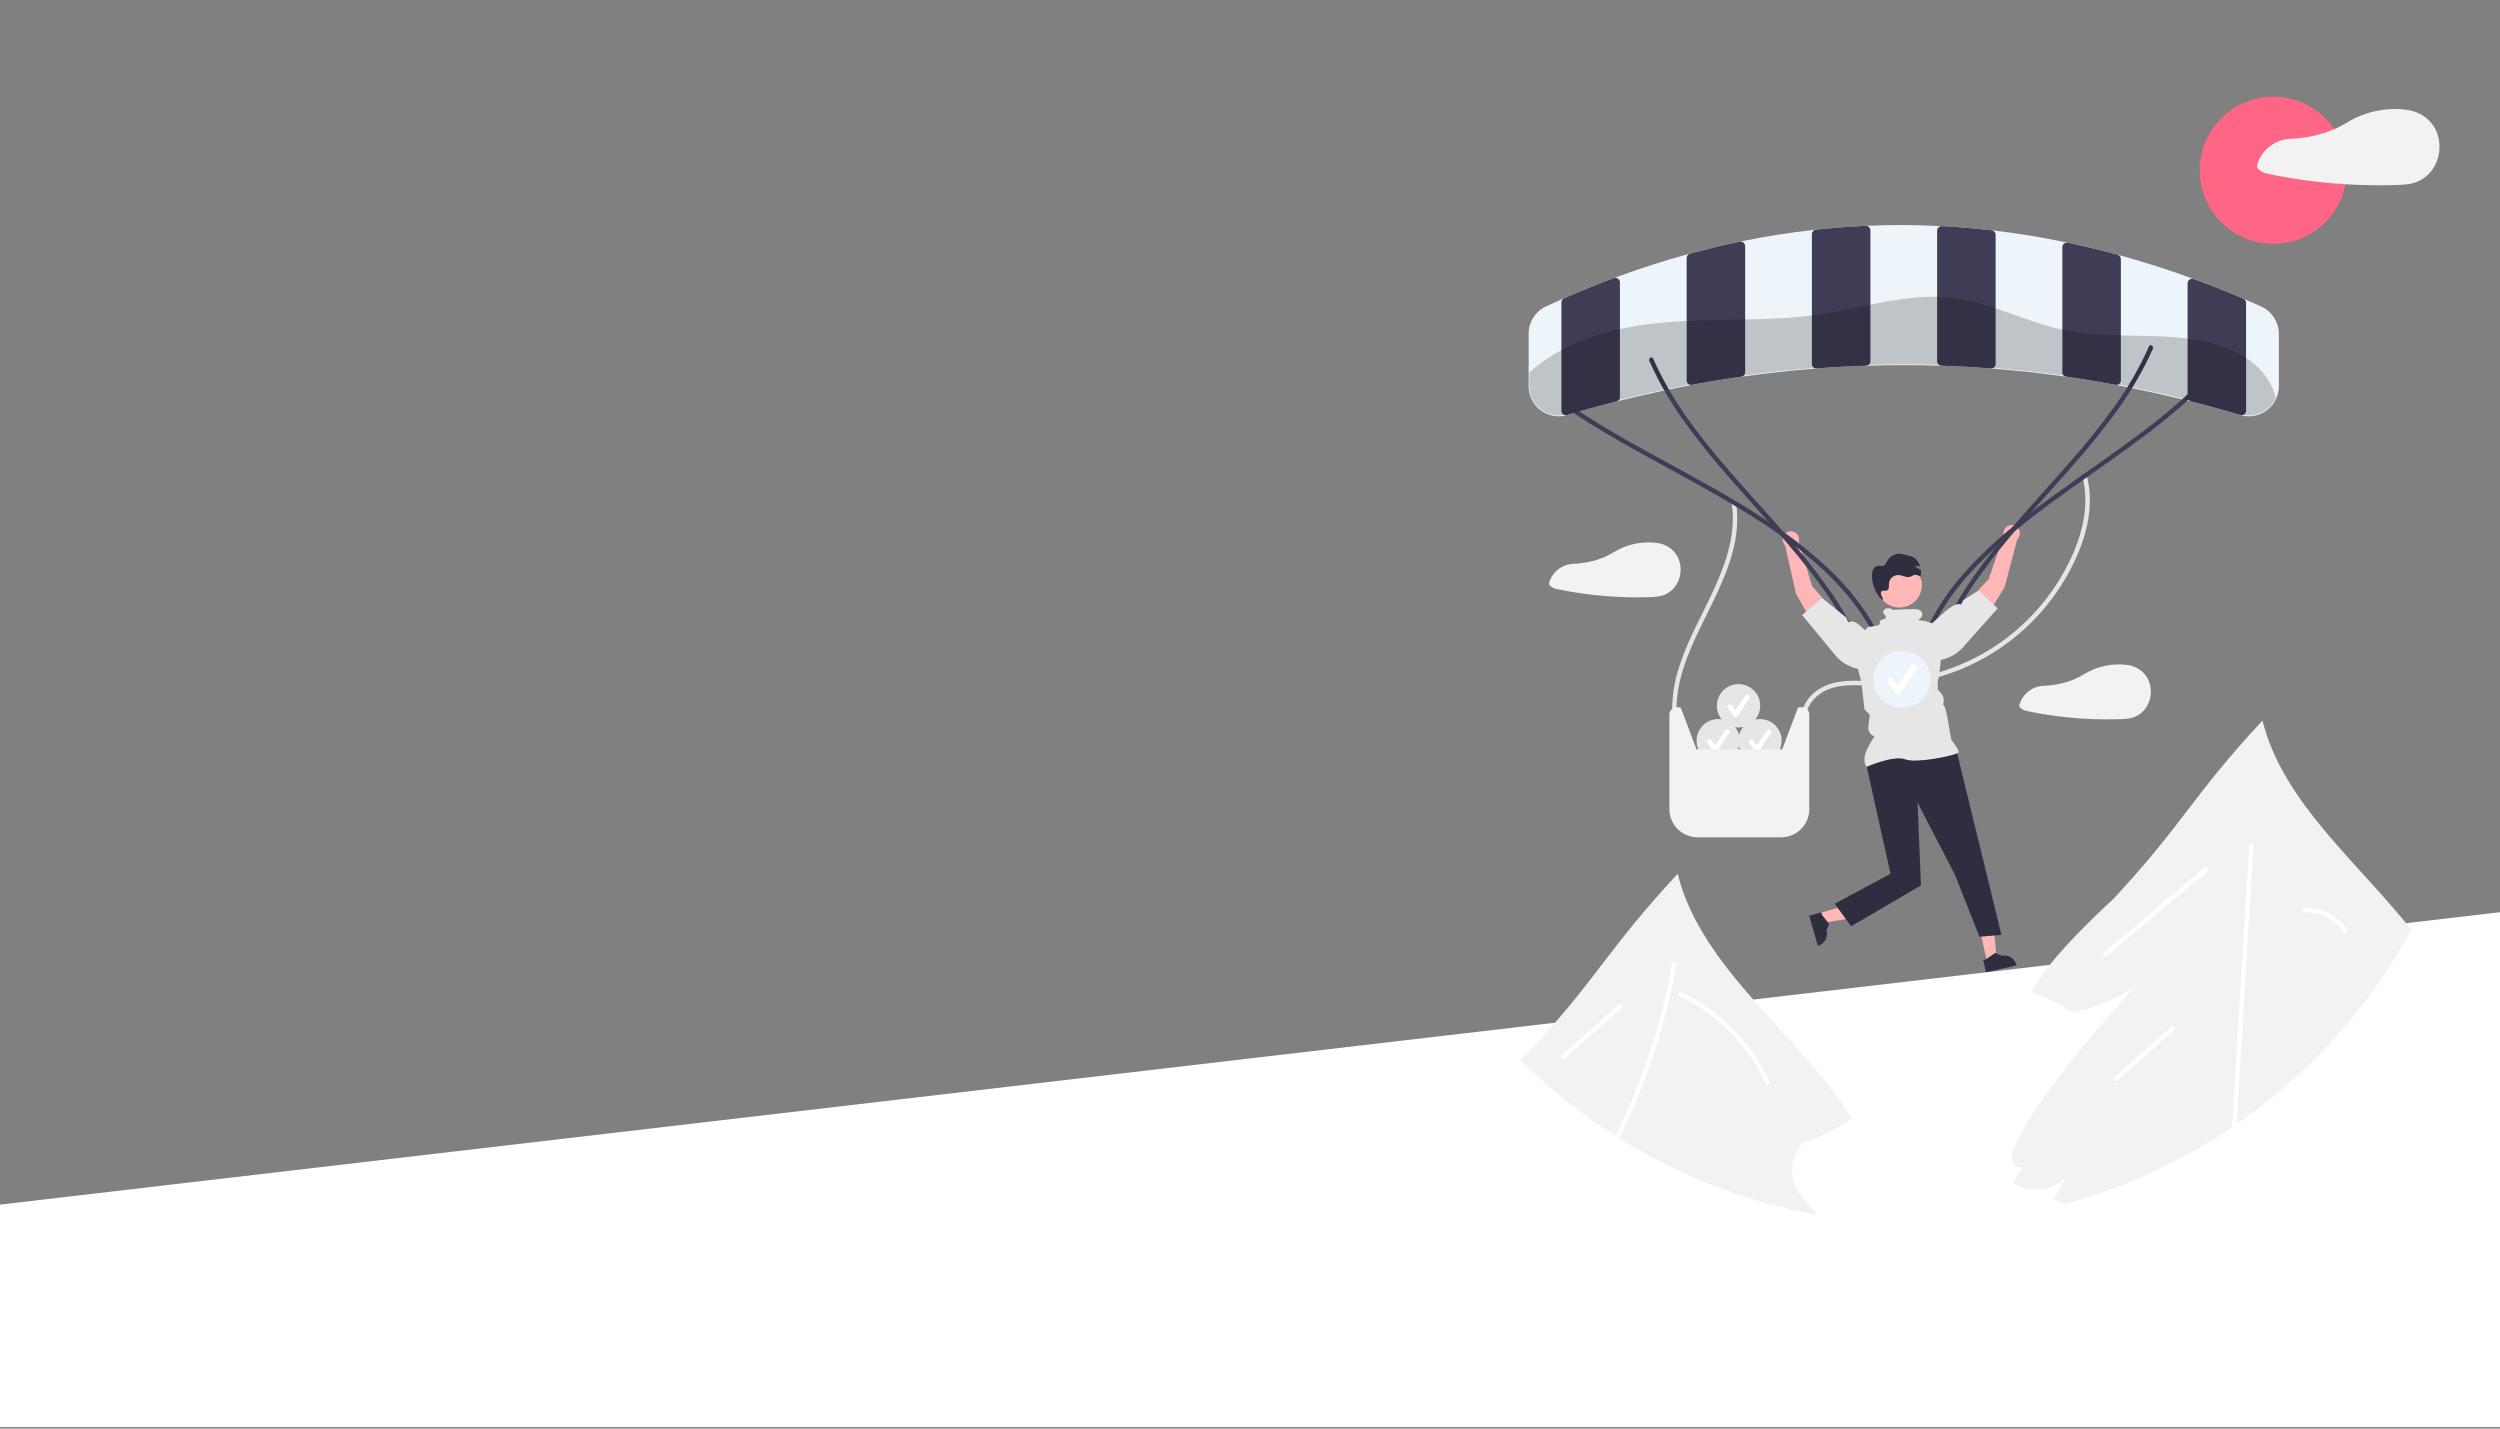 <svg width="1680" height="960" viewBox="0 0 1680 960" fill="none" xmlns="http://www.w3.org/2000/svg">
<rect x="0" y="0" width="1680" height="960" fill="#808080" stroke="none"/>
<path d="M1680 959H0V809.5L1680 613V959Z" fill="white"/>
<g clip-path="url(#clip0_877_1137)">
<path d="M1217.81 394.092C1217.81 394.092 1231.69 408.426 1232.92 416.507L1220.85 423.457L1206.92 399.051L1199.58 366.471C1198.89 365.78 1198.39 364.919 1198.14 363.975C1197.89 363.031 1197.9 362.038 1198.16 361.097C1198.41 360.155 1198.92 359.299 1199.61 358.614C1200.31 357.93 1201.17 357.442 1202.12 357.2C1203.07 356.958 1204.06 356.971 1205 357.236C1205.94 357.502 1206.79 358.012 1207.47 358.714C1208.15 359.415 1208.63 360.284 1208.86 361.232C1209.1 362.18 1209.08 363.173 1208.8 364.11L1217.81 394.092Z" fill="#FFB6B6"/>
<path d="M1346.47 359.722C1346.23 358.775 1346.25 357.782 1346.51 356.844C1346.78 355.905 1347.3 355.055 1348 354.379C1348.71 353.703 1349.58 353.225 1350.52 352.994C1351.47 352.763 1352.47 352.788 1353.4 353.065C1354.34 353.342 1355.18 353.861 1355.86 354.571C1356.53 355.281 1357 356.155 1357.22 357.106C1357.44 358.056 1357.41 359.049 1357.13 359.983C1356.84 360.917 1356.31 361.759 1355.6 362.423L1347.05 394.708L1332.23 418.581L1320.43 411.189C1321.96 403.159 1336.35 389.349 1336.35 389.349L1346.47 359.722Z" fill="#FFB6B6"/>
<path d="M1126.66 476.823C1126.57 457.796 1133.87 439.863 1141.99 422.989C1150.38 405.554 1159.93 388.449 1164.67 369.546C1167.43 359.136 1168.11 348.281 1166.65 337.609C1166.36 335.706 1163.47 336.515 1163.75 338.407C1166.66 357.714 1160.38 376.944 1152.55 394.357C1144.8 411.625 1135.12 428.052 1129.07 446.06C1125.59 455.947 1123.76 466.341 1123.66 476.823C1123.67 477.212 1123.83 477.581 1124.11 477.851C1124.39 478.121 1124.77 478.272 1125.16 478.272C1125.55 478.272 1125.92 478.121 1126.2 477.851C1126.48 477.581 1126.64 477.212 1126.66 476.823H1126.66Z" fill="#E6E6E6"/>
<path d="M1213.84 483.208C1213.2 475.108 1218.92 468.35 1225.67 464.632C1234.24 459.914 1244.6 460.319 1254.07 460.6C1263.78 460.987 1273.5 460.525 1283.13 459.217C1305.87 455.913 1327.51 447.284 1346.29 434.032C1365.06 420.781 1380.44 403.282 1391.17 382.962C1400.07 366.108 1406.34 346.675 1403.84 327.428C1403.53 325.088 1403.1 322.766 1402.55 320.473C1402.09 318.598 1399.2 319.392 1399.65 321.271C1404.31 340.392 1398.97 360.42 1390.5 377.681C1382.71 393.504 1372.09 407.767 1359.16 419.76C1345.62 432.321 1329.76 442.116 1312.46 448.595C1303.48 451.954 1294.19 454.42 1284.72 455.957C1275.13 457.442 1265.41 458.008 1255.71 457.648C1246.07 457.368 1235.84 456.859 1226.78 460.762C1219.69 463.817 1213.1 469.869 1211.27 477.604C1210.84 479.438 1210.69 481.329 1210.84 483.208C1211 485.119 1214 485.136 1213.84 483.208V483.208Z" fill="#E6E6E6"/>
<path d="M1519.39 205.907C1515.86 204.317 1512.39 202.787 1509.07 201.377C1508.57 201.167 1508.07 200.947 1507.57 200.737L1507.51 200.707C1504.52 199.427 1501.52 198.174 1498.52 196.947C1496.42 196.087 1494.33 195.237 1492.23 194.407C1491.41 194.067 1490.59 193.747 1489.76 193.427C1488.43 192.897 1487.09 192.377 1485.76 191.857C1484.66 191.427 1483.55 191.007 1482.45 190.587C1481.18 190.097 1479.91 189.627 1478.65 189.147C1477.15 188.587 1475.65 188.034 1474.16 187.487C1474.14 187.479 1474.12 187.476 1474.11 187.477C1472.98 187.057 1471.85 186.647 1470.73 186.247C1455.52 180.767 1440.09 175.867 1424.85 171.677C1424.3 171.527 1423.75 171.377 1423.2 171.227C1422.25 170.967 1421.3 170.707 1420.35 170.447C1418.67 169.997 1416.98 169.557 1415.29 169.127C1413.7 168.707 1412.1 168.307 1410.5 167.907C1409.09 167.557 1407.68 167.207 1406.26 166.867C1404.87 166.527 1403.48 166.197 1402.08 165.877C1397.91 164.897 1393.74 163.971 1389.59 163.097C1389.56 163.089 1389.53 163.086 1389.5 163.087C1388.5 162.867 1387.51 162.657 1386.51 162.457C1371.33 159.347 1355.89 156.847 1340.62 155.017C1339.87 154.927 1339.12 154.837 1338.37 154.757H1338.35C1338.22 154.737 1338.08 154.727 1337.95 154.717C1336.69 154.567 1335.43 154.427 1334.17 154.297C1332.51 154.117 1330.86 153.947 1329.2 153.787C1325.27 153.397 1321.34 153.057 1317.43 152.767C1316.44 152.687 1315.46 152.617 1314.48 152.557C1313.35 152.467 1312.22 152.397 1311.1 152.327C1309.94 152.247 1308.78 152.177 1307.62 152.117C1307.18 152.087 1306.75 152.067 1306.32 152.047C1305.78 152.007 1305.23 151.987 1304.69 151.957C1303.88 151.917 1303.07 151.877 1302.26 151.837C1287.02 151.107 1271.59 151.047 1256.39 151.657C1255.55 151.687 1254.71 151.727 1253.86 151.767H1253.83C1253.22 151.797 1252.61 151.817 1251.99 151.847C1251.77 151.857 1251.54 151.867 1251.32 151.877C1249.81 151.957 1248.3 152.037 1246.79 152.127C1245.18 152.217 1243.58 152.317 1241.98 152.427C1240.97 152.497 1239.97 152.567 1238.97 152.637C1238.31 152.687 1237.65 152.737 1236.98 152.787C1232.8 153.107 1228.62 153.477 1224.47 153.897C1223.08 154.037 1221.7 154.177 1220.32 154.327C1219.55 154.407 1218.79 154.487 1218.03 154.577C1202.79 156.297 1187.35 158.727 1172.15 161.787C1171.15 161.987 1170.14 162.197 1169.13 162.407C1169.11 162.407 1169.09 162.417 1169.07 162.417C1168.92 162.447 1168.76 162.477 1168.61 162.517C1167.57 162.727 1166.52 162.947 1165.48 163.177C1164.33 163.417 1163.19 163.667 1162.04 163.917C1161.08 164.127 1160.12 164.347 1159.16 164.567C1156.9 165.077 1154.63 165.597 1152.37 166.147C1147.77 167.247 1143.17 168.411 1138.58 169.637C1137.54 169.917 1136.49 170.197 1135.44 170.487C1135.43 170.488 1135.42 170.492 1135.42 170.497C1134.88 170.637 1134.33 170.787 1133.79 170.937C1118.59 175.117 1103.16 180.057 1087.92 185.637C1086.8 186.047 1085.68 186.457 1084.55 186.887C1084.52 186.889 1084.49 186.896 1084.47 186.907C1081.44 188.037 1078.39 189.197 1075.33 190.387C1074.22 190.827 1073.1 191.267 1071.98 191.707C1070.9 192.137 1069.81 192.567 1068.73 193.007C1067.78 193.387 1066.84 193.767 1065.89 194.157C1065.13 194.467 1064.38 194.777 1063.62 195.087C1061.02 196.167 1058.42 197.261 1055.83 198.367C1054.26 199.047 1052.68 199.727 1051.11 200.417C1050.6 200.637 1050.08 200.857 1049.57 201.087C1045.79 202.757 1042.35 204.307 1039.05 205.837C1035.53 207.463 1032.56 210.058 1030.46 213.317C1028.37 216.577 1027.26 220.365 1027.25 224.237V259.527C1027.25 262.671 1027.98 265.772 1029.39 268.584C1030.79 271.395 1032.84 273.841 1035.35 275.725C1037.87 277.61 1040.79 278.882 1043.88 279.442C1046.98 280.001 1050.16 279.832 1053.18 278.947C1054.67 278.507 1056.16 278.067 1057.66 277.627C1058.91 277.257 1060.17 276.897 1061.42 276.537C1062.79 276.147 1064.15 275.757 1065.52 275.367C1068.65 274.497 1071.8 273.627 1074.95 272.787C1076.42 272.397 1077.89 272.007 1079.36 271.617C1081.67 271.007 1083.98 270.417 1086.29 269.827C1086.93 269.667 1087.57 269.507 1088.21 269.347C1098.26 266.827 1108.36 264.487 1118.38 262.367C1119.41 262.147 1120.44 261.937 1121.46 261.727C1125.67 260.847 1129.85 260.014 1134.02 259.227L1137.02 258.657H1137.05C1138.03 258.467 1139.01 258.287 1139.99 258.107C1142.73 257.607 1145.48 257.121 1148.26 256.647C1149.85 256.367 1151.45 256.097 1153.05 255.837C1153.21 255.807 1153.37 255.777 1153.53 255.757C1156.29 255.297 1159.05 254.854 1161.83 254.427C1163.71 254.137 1165.6 253.847 1167.49 253.577C1169.1 253.337 1170.71 253.107 1172.32 252.877C1187.58 250.737 1202.99 249.027 1218.13 247.827C1219.44 247.717 1220.75 247.617 1222.06 247.517C1227.14 247.137 1232.26 246.797 1237.39 246.517C1243.73 246.177 1250.09 245.907 1256.42 245.717C1271.62 245.247 1287.03 245.247 1302.22 245.717C1308.56 245.907 1314.92 246.177 1321.26 246.517C1326.39 246.797 1331.51 247.137 1336.59 247.517C1337.9 247.617 1339.21 247.717 1340.52 247.827C1355.65 249.027 1371.06 250.727 1386.34 252.877C1387.07 252.977 1387.79 253.087 1388.52 253.187C1388.78 253.227 1389.03 253.257 1389.29 253.297C1390.4 253.457 1391.51 253.627 1392.62 253.787C1396.79 254.407 1400.95 255.064 1405.12 255.757C1406.19 255.927 1407.26 256.107 1408.32 256.287C1410.61 256.677 1412.89 257.074 1415.16 257.477C1416.48 257.717 1417.79 257.957 1419.1 258.197C1419.93 258.347 1420.77 258.497 1421.6 258.657C1422.61 258.847 1423.62 259.037 1424.62 259.227C1426.27 259.537 1427.92 259.857 1429.58 260.187C1430.62 260.397 1431.67 260.597 1432.72 260.817C1443.91 263.067 1455.21 265.597 1466.46 268.357C1467.63 268.647 1468.8 268.937 1469.97 269.227C1470.13 269.267 1470.28 269.307 1470.44 269.347C1471.65 269.647 1472.86 269.957 1474.07 270.267C1475.8 270.707 1477.53 271.157 1479.27 271.617C1480.74 271.997 1482.21 272.387 1483.68 272.787C1488.22 273.997 1492.76 275.257 1497.27 276.547C1500.02 277.337 1502.75 278.137 1505.48 278.947H1505.5C1506.58 279.269 1507.69 279.496 1508.82 279.627C1509.61 279.727 1510.41 279.777 1511.22 279.777C1516.58 279.766 1521.71 277.627 1525.5 273.83C1529.28 270.032 1531.4 264.888 1531.4 259.527V224.397C1531.39 220.486 1530.25 216.661 1528.12 213.382C1525.99 210.102 1522.96 207.507 1519.39 205.907Z" fill="#EEF5FA"/>
<path d="M1087.27 187.257C1086.87 186.985 1086.42 186.81 1085.95 186.746C1085.48 186.682 1085 186.73 1084.55 186.887C1084.52 186.889 1084.49 186.896 1084.47 186.907C1081.44 188.037 1078.39 189.197 1075.33 190.387C1074.22 190.827 1073.1 191.267 1071.98 191.707C1070.9 192.137 1069.81 192.567 1068.73 193.007C1067.78 193.387 1066.84 193.767 1065.89 194.157C1065.13 194.467 1064.38 194.777 1063.62 195.087C1061.02 196.167 1058.42 197.261 1055.83 198.367C1054.26 199.047 1052.68 199.727 1051.11 200.417C1050.56 200.656 1050.09 201.048 1049.77 201.548C1049.44 202.047 1049.27 202.631 1049.27 203.227V275.997C1049.26 276.477 1049.38 276.951 1049.59 277.38C1049.81 277.81 1050.12 278.182 1050.51 278.467C1050.75 278.647 1051.02 278.792 1051.31 278.897C1051.91 279.109 1052.56 279.123 1053.18 278.937L1057.65 277.617C1058.9 277.257 1060.15 276.897 1061.4 276.537C1062.77 276.147 1064.14 275.757 1065.52 275.367C1068.65 274.497 1071.8 273.627 1074.95 272.787C1076.42 272.387 1077.89 271.997 1079.36 271.617C1081.67 271.007 1083.98 270.417 1086.29 269.827C1086.86 269.682 1087.37 269.376 1087.78 268.947L1087.79 268.937C1088.3 268.374 1088.59 267.639 1088.59 266.877V189.777C1088.59 189.282 1088.47 188.793 1088.24 188.355C1088.01 187.916 1087.67 187.539 1087.27 187.257Z" fill="#3F3D56"/>
<path d="M1171.61 163.037C1171.27 162.756 1170.87 162.553 1170.44 162.444C1170.01 162.335 1169.56 162.323 1169.13 162.407C1169.11 162.407 1169.09 162.417 1169.07 162.417C1168.92 162.447 1168.76 162.477 1168.61 162.517C1167.57 162.727 1166.52 162.947 1165.48 163.177C1164.33 163.417 1163.19 163.667 1162.04 163.917C1161.08 164.127 1160.12 164.347 1159.16 164.567C1156.9 165.077 1154.63 165.597 1152.37 166.147C1147.76 167.247 1143.16 168.41 1138.58 169.637C1137.62 169.887 1136.65 170.147 1135.69 170.407C1135.6 170.429 1135.52 170.456 1135.44 170.487C1135.43 170.488 1135.42 170.491 1135.42 170.497C1134.83 170.718 1134.33 171.11 1133.98 171.623C1133.62 172.135 1133.43 172.743 1133.43 173.367V255.657C1133.43 256.106 1133.52 256.549 1133.71 256.955C1133.9 257.361 1134.18 257.721 1134.53 258.007C1134.76 258.205 1135.03 258.363 1135.32 258.477C1135.68 258.628 1136.08 258.706 1136.48 258.707C1136.66 258.705 1136.84 258.689 1137.02 258.657H1137.05C1138.03 258.467 1139.01 258.287 1139.99 258.107C1142.73 257.607 1145.48 257.12 1148.26 256.647C1149.85 256.367 1151.45 256.097 1153.05 255.837C1153.21 255.807 1153.37 255.777 1153.53 255.757C1156.29 255.297 1159.05 254.854 1161.83 254.427C1163.71 254.137 1165.6 253.847 1167.49 253.577C1168.37 253.437 1169.25 253.317 1170.13 253.187C1170.71 253.107 1171.26 252.856 1171.7 252.467C1172.03 252.181 1172.29 251.827 1172.47 251.43C1172.65 251.034 1172.75 250.603 1172.75 250.167V165.417C1172.75 164.96 1172.64 164.509 1172.45 164.097C1172.25 163.685 1171.96 163.323 1171.61 163.037Z" fill="#3F3D56"/>
<path d="M1255.96 152.617C1255.39 152.078 1254.64 151.774 1253.86 151.767H1253.71C1253.14 151.797 1252.56 151.817 1251.99 151.847C1251.77 151.857 1251.54 151.867 1251.32 151.877C1249.81 151.957 1248.3 152.037 1246.79 152.127C1245.18 152.217 1243.58 152.317 1241.98 152.427C1240.97 152.497 1239.97 152.567 1238.97 152.637C1238.31 152.687 1237.65 152.737 1236.98 152.787C1232.8 153.107 1228.62 153.477 1224.47 153.897C1223.08 154.037 1221.7 154.177 1220.32 154.327C1219.57 154.408 1218.87 154.765 1218.37 155.328C1217.86 155.891 1217.58 156.621 1217.59 157.377V244.567C1217.59 244.987 1217.67 245.402 1217.84 245.785C1218.01 246.169 1218.26 246.514 1218.57 246.797C1218.75 246.973 1218.96 247.124 1219.19 247.247C1219.64 247.49 1220.14 247.617 1220.65 247.617C1220.72 247.617 1220.8 247.607 1220.88 247.607C1221.27 247.577 1221.67 247.547 1222.06 247.517C1227.14 247.137 1232.26 246.797 1237.39 246.517C1242.92 246.207 1248.45 245.967 1253.95 245.787C1254.54 245.778 1255.12 245.59 1255.61 245.247C1256.01 244.965 1256.34 244.589 1256.57 244.152C1256.79 243.715 1256.91 243.229 1256.91 242.737V154.837C1256.91 154.422 1256.83 154.011 1256.66 153.629C1256.5 153.247 1256.26 152.903 1255.96 152.617Z" fill="#3F3D56"/>
<path d="M1338.37 154.757H1338.35C1338.22 154.737 1338.08 154.727 1337.95 154.717C1336.69 154.567 1335.43 154.427 1334.17 154.297C1332.51 154.117 1330.86 153.947 1329.2 153.787C1325.27 153.397 1321.34 153.057 1317.43 152.767C1316.44 152.687 1315.46 152.617 1314.48 152.557C1313.35 152.467 1312.22 152.397 1311.1 152.327C1309.94 152.247 1308.78 152.177 1307.62 152.117C1307.18 152.087 1306.75 152.067 1306.32 152.047C1305.86 152.017 1305.41 151.987 1304.96 151.967C1304.87 151.959 1304.78 151.955 1304.69 151.957C1303.94 151.979 1303.23 152.279 1302.7 152.797C1302.39 153.083 1302.15 153.429 1301.99 153.812C1301.82 154.196 1301.74 154.609 1301.74 155.027V242.737C1301.73 243.23 1301.85 243.717 1302.08 244.154C1302.31 244.592 1302.64 244.967 1303.05 245.247C1303.53 245.59 1304.11 245.778 1304.7 245.787C1310.2 245.967 1315.73 246.207 1321.26 246.517C1326.39 246.797 1331.51 247.137 1336.59 247.517C1336.98 247.547 1337.38 247.577 1337.77 247.607C1337.85 247.607 1337.92 247.617 1338 247.617C1338.51 247.617 1339.01 247.489 1339.46 247.247C1339.68 247.124 1339.89 246.973 1340.08 246.797C1340.39 246.512 1340.63 246.168 1340.8 245.784C1340.97 245.4 1341.06 244.986 1341.06 244.567V157.797C1341.05 157.05 1340.78 156.329 1340.29 155.77C1339.79 155.21 1339.11 154.85 1338.37 154.757Z" fill="#3F3D56"/>
<path d="M1423.2 171.227C1423.12 171.196 1423.04 171.169 1422.96 171.147C1422.09 170.907 1421.22 170.677 1420.35 170.447C1418.67 169.997 1416.98 169.557 1415.29 169.127C1413.7 168.707 1412.1 168.307 1410.5 167.907C1409.09 167.557 1407.68 167.207 1406.26 166.867C1404.87 166.527 1403.48 166.197 1402.08 165.877C1397.91 164.897 1393.74 163.97 1389.59 163.097C1389.56 163.089 1389.53 163.085 1389.5 163.087C1389.07 163.006 1388.62 163.021 1388.2 163.13C1387.77 163.239 1387.38 163.439 1387.04 163.717C1386.68 164.003 1386.39 164.365 1386.2 164.777C1386 165.189 1385.9 165.64 1385.9 166.097V250.167C1385.9 250.604 1385.99 251.036 1386.18 251.433C1386.36 251.83 1386.63 252.182 1386.96 252.467C1387.39 252.856 1387.94 253.106 1388.52 253.187C1388.78 253.227 1389.03 253.257 1389.29 253.297C1390.4 253.457 1391.51 253.617 1392.62 253.787C1396.79 254.407 1400.95 255.064 1405.12 255.757C1406.19 255.927 1407.26 256.107 1408.32 256.287C1410.61 256.677 1412.89 257.074 1415.16 257.477C1416.48 257.717 1417.79 257.957 1419.1 258.197C1419.93 258.347 1420.77 258.497 1421.6 258.657C1421.79 258.688 1421.98 258.705 1422.17 258.707C1422.57 258.707 1422.96 258.629 1423.33 258.477C1423.62 258.366 1423.88 258.207 1424.12 258.007C1424.46 257.72 1424.74 257.361 1424.93 256.955C1425.12 256.549 1425.22 256.105 1425.22 255.657V174.107C1425.22 173.478 1425.02 172.864 1424.66 172.349C1424.3 171.834 1423.79 171.442 1423.2 171.227Z" fill="#3F3D56"/>
<path d="M1507.57 200.737L1507.51 200.707C1504.52 199.427 1501.52 198.174 1498.52 196.947C1496.42 196.087 1494.33 195.237 1492.23 194.407C1491.41 194.067 1490.59 193.747 1489.76 193.427C1488.43 192.897 1487.09 192.377 1485.76 191.857C1484.66 191.427 1483.55 191.007 1482.45 190.587C1481.18 190.097 1479.91 189.627 1478.65 189.147C1477.15 188.587 1475.65 188.034 1474.16 187.487C1474.14 187.479 1474.12 187.476 1474.11 187.477C1473.65 187.314 1473.17 187.263 1472.69 187.329C1472.21 187.396 1471.76 187.577 1471.37 187.857C1470.96 188.139 1470.63 188.515 1470.4 188.952C1470.18 189.389 1470.06 189.874 1470.06 190.367V266.877C1470.06 267.512 1470.26 268.131 1470.63 268.647C1470.7 268.748 1470.77 268.845 1470.86 268.937L1470.87 268.947C1471.27 269.378 1471.79 269.684 1472.36 269.827C1472.93 269.967 1473.5 270.117 1474.07 270.267C1475.8 270.707 1477.53 271.157 1479.27 271.617C1480.74 271.997 1482.21 272.387 1483.68 272.787C1488.22 273.997 1492.76 275.257 1497.27 276.547C1500.02 277.337 1502.75 278.137 1505.48 278.947H1505.5C1505.77 279.026 1506.06 279.067 1506.35 279.067C1506.68 279.066 1507.02 279.009 1507.34 278.897C1507.62 278.796 1507.89 278.651 1508.14 278.467C1508.52 278.18 1508.83 277.807 1509.04 277.378C1509.26 276.949 1509.37 276.476 1509.37 275.997V203.527C1509.37 202.938 1509.2 202.361 1508.88 201.866C1508.56 201.371 1508.1 200.979 1507.57 200.737Z" fill="#3F3D56"/>
<path d="M1057.72 277.676C1070.75 286.451 1084.34 294.341 1098.05 301.996C1112.71 310.185 1127.52 318.096 1142.18 326.28C1156.93 334.513 1171.55 343.012 1185.65 352.321C1199.36 361.196 1212.33 371.177 1224.42 382.163C1235.86 392.76 1246.23 404.602 1254.38 417.937C1255.36 419.528 1256.3 421.137 1257.2 422.765C1258.14 424.451 1260.74 422.94 1259.79 421.251C1252.03 407.657 1242.36 395.241 1231.09 384.38C1219.3 373.028 1206.54 362.733 1192.94 353.615C1178.93 344.025 1164.33 335.335 1149.56 326.982C1134.83 318.654 1119.9 310.671 1105.1 302.482C1091.16 294.774 1077.29 286.896 1063.94 278.2C1062.36 277.174 1060.8 276.136 1059.24 275.086C1057.63 274.004 1056.13 276.602 1057.72 277.676H1057.72Z" fill="#3F3D56"/>
<path d="M1108.34 242.472C1114.58 256.532 1122.24 269.915 1131.22 282.41C1140.4 295.206 1150.22 307.532 1160.64 319.339C1171.07 331.35 1181.8 343.084 1192.31 355.028C1202.69 366.837 1212.87 378.853 1222.16 391.544C1231.39 403.896 1239.4 417.109 1246.09 430.999C1246.9 432.721 1247.68 434.456 1248.43 436.202C1249.2 437.969 1251.78 436.443 1251.02 434.688C1244.78 420.628 1237.12 407.246 1228.15 394.751C1218.97 381.954 1209.14 369.629 1198.72 357.821C1188.3 345.811 1177.56 334.076 1167.06 322.132C1156.67 310.324 1146.5 298.307 1137.2 285.617C1127.98 273.265 1119.96 260.052 1113.28 246.161C1112.47 244.439 1111.69 242.705 1110.93 240.958C1110.16 239.191 1107.58 240.717 1108.34 242.472Z" fill="#3F3D56"/>
<path d="M1475.06 260.362C1463.62 271.279 1451.5 281.466 1438.78 290.862C1425.58 300.797 1412.02 310.243 1398.53 319.776C1385.06 329.293 1371.64 338.894 1358.7 349.134C1346.22 358.815 1334.5 369.438 1323.65 380.91C1313.52 391.834 1304.43 403.865 1297.63 417.154C1296.81 418.752 1296.02 420.366 1295.27 421.997C1294.47 423.739 1297.06 425.265 1297.86 423.512C1304.2 410.155 1312.44 397.792 1322.34 386.814C1332.81 375.205 1344.22 364.482 1356.46 354.755C1369.17 344.435 1382.45 334.835 1395.8 325.366C1409.3 315.791 1422.91 306.36 1436.21 296.501C1449.05 287.159 1461.37 277.103 1473.08 266.38C1474.46 265.096 1475.83 263.796 1477.18 262.483C1478.57 261.135 1476.44 259.015 1475.06 260.362Z" fill="#3F3D56"/>
<path d="M1444.14 232.747C1437.9 246.807 1430.23 260.189 1421.26 272.684C1412.07 285.476 1402.24 297.792 1391.8 309.585C1381.37 321.588 1370.63 333.321 1360.13 345.273C1349.76 357.088 1339.61 369.128 1330.31 381.818C1321.09 394.17 1313.08 407.383 1306.39 421.274C1305.58 422.996 1304.8 424.73 1304.04 426.477C1303.28 428.23 1305.87 429.76 1306.63 427.991C1312.87 413.931 1320.54 400.548 1329.51 388.053C1338.7 375.262 1348.53 362.945 1358.97 351.152C1369.41 339.15 1380.15 327.416 1390.64 315.465C1401.01 303.649 1411.16 291.61 1420.46 278.919C1429.68 266.567 1437.69 253.354 1444.38 239.464C1445.19 237.742 1445.97 236.007 1446.73 234.261C1447.49 232.507 1444.9 230.978 1444.14 232.747V232.747Z" fill="#3F3D56"/>
<path d="M1222.67 613.641L1224.56 620.2L1250.76 616.029L1247.97 606.347L1222.67 613.641Z" fill="#FFB6B6"/>
<path d="M1215.76 615.382L1221.57 635.554L1221.83 635.48C1223.91 634.88 1225.67 633.477 1226.72 631.58C1227.77 629.684 1228.02 627.448 1227.42 625.366L1227.42 625.365L1229.15 620.875L1224.37 614.806L1223.87 613.045L1215.76 615.382Z" fill="#2F2E41"/>
<path d="M1335.17 645.861L1341.83 644.364L1339.23 617.96L1329.4 620.17L1335.17 645.861Z" fill="#FFB6B6"/>
<path d="M1334.56 653.341L1355.04 648.738L1354.98 648.479C1354.5 646.365 1353.21 644.526 1351.38 643.367C1349.55 642.208 1347.33 641.823 1345.22 642.298L1345.22 642.299L1340.84 640.301L1334.49 644.708L1332.71 645.11L1334.56 653.341Z" fill="#2F2E41"/>
<path d="M1314.78 504.447L1344.95 628.207L1330.19 629.514L1313.84 588.096L1288.61 539.347L1290.89 594.988L1243.94 622.445L1232.91 607.331L1270.44 587.145L1254.05 513.507L1258.41 504.447L1314.78 504.447Z" fill="#2F2E41"/>
<path d="M1254.35 515.284C1249.46 508.439 1258.51 497.168 1259.62 494.784C1258.3 494.356 1257.17 493.486 1256.43 492.32C1255.68 491.154 1255.36 489.765 1255.52 488.39L1256 484.326L1256.5 480.34L1252.93 476.769L1252.92 476.68L1250.86 458.701L1247.88 446.76C1246.75 442.246 1246.85 437.514 1248.15 433.049C1249.46 428.584 1251.93 424.547 1255.32 421.354L1262.22 420.257L1270.61 412.171H1284.15L1288.79 416.604C1297.45 418.124 1298.94 417.628 1306.38 426.557L1303 454.318L1302.16 458.137L1302.16 463.317L1304.3 465.7C1305.08 466.559 1305.64 467.586 1305.94 468.699C1306.25 469.813 1306.29 470.983 1306.06 472.115L1305.78 473.525C1307.99 474.473 1310.1 491.317 1310.61 493.669L1311.36 497.184C1312 498.034 1316.26 503.705 1316.26 505.255C1316.26 505.488 1316.08 505.713 1315.72 505.963C1312.82 507.925 1287.44 513.121 1280.35 510.284C1272.8 507.264 1254.35 515.284 1254.35 515.284Z" fill="#E6E6E6"/>
<path d="M1227.23 432.913L1233.19 440.191C1235.42 442.93 1238.18 445.199 1241.3 446.868C1244.42 448.537 1247.84 449.572 1251.36 449.915C1253.55 450.12 1255.74 449.709 1257.7 448.731C1259.66 447.753 1261.31 446.246 1262.46 444.38C1264 441.84 1264.52 438.81 1263.92 435.901C1263.31 432.993 1261.62 430.424 1259.19 428.713C1251.82 423.532 1247.8 415.503 1242 418.106L1240.76 415.044L1224.41 401.841L1211.02 413.333L1227.23 432.913Z" fill="#E6E6E6"/>
<path d="M1342.42 408.829L1329.47 396.848L1319.36 403.283L1318 406.296C1312.31 403.48 1301.28 417.506 1293.72 422.411C1291.23 424.03 1289.44 426.535 1288.73 429.419C1288.01 432.303 1288.42 435.35 1289.87 437.946C1290.95 439.853 1292.54 441.42 1294.46 442.471C1296.39 443.521 1298.57 444.012 1300.75 443.889C1304.29 443.677 1307.74 442.769 1310.92 441.217C1314.1 439.665 1316.94 437.5 1319.28 434.846L1325.5 427.794L1342.42 408.829Z" fill="#E6E6E6"/>
<path d="M1276.47 408.265C1284.77 408.265 1291.5 401.536 1291.5 393.235C1291.5 384.934 1284.77 378.205 1276.47 378.205C1268.17 378.205 1261.44 384.934 1261.44 393.235C1261.44 401.536 1268.17 408.265 1276.47 408.265Z" fill="#FFB6B6"/>
<path d="M1265.56 403.829C1265.43 403.714 1265.31 403.591 1265.18 403.473C1265.17 403.485 1265.17 403.497 1265.17 403.509L1265.56 403.829Z" fill="#2F2E41"/>
<path d="M1290.58 387.597C1290.5 387.547 1290.43 387.497 1290.35 387.457C1289.36 386.68 1288.13 386.267 1286.88 386.287C1285.68 386.437 1284.69 387.297 1283.54 387.637C1281.07 388.357 1278.58 386.597 1276.02 386.417H1275.96C1275.14 386.366 1274.32 386.476 1273.55 386.74C1272.78 387.005 1272.06 387.419 1271.45 387.96C1270.84 388.5 1270.34 389.156 1269.98 389.89C1269.62 390.624 1269.41 391.421 1269.36 392.237C1269.31 393.067 1269.42 393.897 1269.32 394.717C1269.29 395.133 1269.16 395.535 1268.94 395.889C1268.72 396.243 1268.42 396.538 1268.06 396.747C1266.93 397.257 1265.41 396.497 1264.45 397.287C1263.6 397.997 1263.91 399.377 1264.42 400.367C1265.01 401.201 1265.31 402.214 1265.25 403.237C1265.23 403.318 1265.21 403.398 1265.18 403.477C1262.86 401.322 1261.03 398.705 1259.79 395.796C1258.55 392.886 1257.93 389.749 1257.98 386.587C1257.94 385.193 1258.23 383.809 1258.82 382.547C1259.12 381.918 1259.56 381.372 1260.12 380.958C1260.68 380.545 1261.34 380.276 1262.03 380.177C1263.21 380.077 1264.43 380.607 1265.55 380.227C1266.93 379.767 1267.51 378.177 1268.23 376.897C1269.12 375.371 1270.41 374.119 1271.96 373.277C1273.51 372.436 1275.26 372.038 1277.03 372.127C1278.3 372.251 1279.55 372.503 1280.77 372.877L1283.15 373.527C1284.05 373.741 1284.94 374.052 1285.78 374.457C1287.01 375.163 1288.04 376.163 1288.79 377.367C1289.42 378.336 1289.92 379.385 1290.28 380.487C1288.96 380.555 1287.64 380.509 1286.33 380.347C1287.83 381.277 1289.34 382.207 1290.84 383.137C1291.02 384.627 1290.93 386.137 1290.58 387.597Z" fill="#2F2E41"/>
<path d="M1527.62 163.864C1554.92 163.864 1577.05 141.733 1577.05 114.432C1577.05 87.132 1554.92 65 1527.62 65C1500.32 65 1478.18 87.132 1478.18 114.432C1478.18 141.733 1500.32 163.864 1527.62 163.864Z" fill="#FF6584"/>
<path d="M1638.26 91.027C1635.4 81.447 1627.32 75.197 1617.56 73.827C1617.46 73.817 1617.35 73.837 1617.25 73.827C1617.11 73.783 1616.97 73.75 1616.83 73.727C1603 72.045 1589.01 75.09 1577.14 82.367C1574.42 84.065 1571.58 85.556 1568.64 86.827C1559.21 90.803 1549.12 92.987 1538.89 93.267C1538.81 93.267 1538.73 93.277 1538.65 93.277C1533.64 93.61 1528.85 95.479 1524.94 98.631C1521.03 101.782 1518.19 106.062 1516.8 110.887C1516.65 111.477 1516.69 112.099 1516.92 112.662C1517.15 113.224 1517.56 113.699 1518.08 114.017C1519.57 115.282 1521.34 116.183 1523.24 116.647C1527.35 117.517 1531.47 118.314 1535.6 119.037C1543.67 120.447 1551.78 121.587 1559.93 122.457C1565.33 123.037 1570.74 123.49 1576.16 123.817C1587.34 124.517 1598.57 124.687 1609.77 124.337C1615.31 124.167 1620.65 123.987 1625.73 121.537C1629.42 119.715 1632.57 116.961 1634.88 113.547C1637.05 110.267 1638.48 106.552 1639.06 102.661C1639.65 98.771 1639.37 94.8 1638.26 91.027Z" fill="#F2F2F2"/>
<path d="M1444.6 459.277C1442.54 452.377 1436.72 447.867 1429.68 446.877C1429.6 446.867 1429.53 446.887 1429.45 446.877C1429.35 446.848 1429.25 446.824 1429.15 446.807C1419.18 445.589 1409.09 447.785 1400.53 453.037C1392.28 458.187 1382.67 460.517 1372.95 460.897C1372.89 460.896 1372.83 460.899 1372.78 460.907C1369.17 461.148 1365.72 462.495 1362.9 464.766C1360.08 467.036 1358.03 470.12 1357.03 473.597C1356.92 474.023 1356.95 474.471 1357.12 474.878C1357.28 475.284 1357.57 475.628 1357.95 475.857C1359.02 476.771 1360.3 477.419 1361.67 477.747C1364.63 478.377 1367.61 478.947 1370.59 479.477C1376.4 480.487 1382.26 481.307 1388.13 481.937C1400.06 483.22 1412.06 483.674 1424.06 483.297C1428.05 483.177 1431.9 483.047 1435.56 481.277C1438.22 479.964 1440.5 477.979 1442.17 475.517C1443.73 473.151 1444.76 470.471 1445.18 467.666C1445.6 464.861 1445.4 461.997 1444.6 459.277Z" fill="#F2F2F2"/>
<path d="M1128.6 377.277C1126.54 370.377 1120.72 365.867 1113.68 364.877C1113.6 364.867 1113.53 364.887 1113.45 364.877C1113.35 364.848 1113.25 364.824 1113.15 364.807C1103.18 363.589 1093.09 365.785 1084.53 371.037C1076.28 376.187 1066.67 378.517 1056.95 378.897C1056.89 378.896 1056.83 378.899 1056.78 378.907C1053.17 379.148 1049.72 380.495 1046.9 382.766C1044.08 385.036 1042.03 388.12 1041.03 391.597C1040.92 392.023 1040.95 392.471 1041.12 392.878C1041.28 393.284 1041.57 393.628 1041.95 393.857C1043.02 394.771 1044.3 395.419 1045.67 395.747C1048.63 396.377 1051.61 396.947 1054.59 397.477C1060.4 398.487 1066.26 399.307 1072.13 399.937C1084.06 401.22 1096.06 401.674 1108.06 401.297C1112.05 401.177 1115.9 401.047 1119.56 399.277C1122.22 397.964 1124.5 395.979 1126.17 393.517C1127.73 391.151 1128.76 388.471 1129.18 385.666C1129.6 382.861 1129.4 379.997 1128.6 377.277Z" fill="#F2F2F2"/>
<path d="M1211.52 805.004C1214.9 808.714 1218.18 812.504 1221.36 816.374C1174.08 807.916 1128.86 790.468 1088.15 764.974C1087.3 764.444 1086.46 763.914 1085.62 763.374C1062.53 748.662 1041.09 731.492 1021.68 712.164C1025.08 708.974 1027.18 707.074 1027.18 707.074C1074.63 656.114 1079.95 638.174 1127.4 587.214C1143.18 651.154 1209.53 695.574 1244.33 751.484C1234.19 758.565 1223.09 764.171 1211.36 768.134C1211.28 768.224 1211.2 768.324 1211.12 768.414C1206.71 773.508 1204.31 780.043 1204.38 786.785C1204.46 793.527 1207 800.008 1211.52 805.004Z" fill="#F2F2F2"/>
<path d="M1620.5 624.864C1592.09 676.965 1551.86 721.684 1503.04 755.434C1502 756.154 1500.96 756.874 1499.91 757.584C1465.34 780.993 1427.1 798.482 1386.78 809.334C1384.85 807.844 1382.67 806.691 1380.35 805.924V805.904C1382.95 801.044 1385.55 796.184 1388.15 791.324C1379.17 800.484 1363.51 802.054 1352.89 794.874C1354.64 790.931 1357.13 787.362 1360.23 784.364C1357.63 785.554 1353.59 783.834 1352.47 780.834C1351.06 777.084 1352.66 772.934 1354.34 769.294C1372.87 729.214 1433.58 664.324 1434.53 663.314C1433.88 663.714 1406.16 681.124 1390.08 679.834C1389.26 674.914 1367.93 668.904 1365.55 666.404C1375.24 644.614 1420.18 604.074 1420.18 604.074C1467.63 553.114 1472.95 535.174 1520.4 484.214C1533.9 538.914 1584.4 579.324 1620.5 624.864Z" fill="#F2F2F2"/>
<g opacity="0.2">
<path d="M1016 263.051C1016.3 262.66 1016.6 262.284 1016.91 261.898L1016.92 261.745L1016 263.051Z" fill="black"/>
<path d="M1529.36 267.174C1527.71 271.118 1524.81 274.417 1521.12 276.574C1517.42 278.731 1513.12 279.629 1508.87 279.134C1507.77 279.001 1506.68 278.777 1505.61 278.464C1493.92 274.984 1482.24 271.784 1470.55 268.864C1455.27 265.024 1439.99 261.648 1424.71 258.734C1411.94 256.294 1399.17 254.178 1386.4 252.384C1371.11 250.234 1355.83 248.548 1340.55 247.324C1327.78 246.294 1315.01 245.591 1302.23 245.214C1286.95 244.744 1271.68 244.744 1256.4 245.214C1243.63 245.594 1230.86 246.298 1218.08 247.324C1202.8 248.544 1187.52 250.231 1172.24 252.384C1159.47 254.184 1146.7 256.301 1133.92 258.734C1118.64 261.644 1103.36 265.021 1088.08 268.864C1076.39 271.794 1064.71 274.994 1053.03 278.464C1051.97 278.777 1050.88 279.001 1049.77 279.134C1047.01 279.458 1044.2 279.192 1041.55 278.355C1038.89 277.517 1036.44 276.126 1034.36 274.274C1032.28 272.421 1030.61 270.149 1029.47 267.607C1028.33 265.065 1027.74 262.31 1027.74 259.524V250.284C1050.29 229.894 1082.19 220.444 1112.95 217.224C1149.53 213.394 1186.7 216.664 1223.08 211.234C1252.74 206.804 1282.21 196.594 1311.99 200.144C1337.94 203.224 1361.59 216.524 1387.18 221.844C1419.28 228.514 1453.17 222.384 1484.98 230.314C1497.45 233.414 1509.67 238.864 1518.58 248.114C1523.75 253.442 1527.46 260.004 1529.36 267.174Z" fill="black"/>
</g>
<path d="M1278.13 475.709C1288.74 475.709 1297.34 467.108 1297.34 456.497C1297.34 445.886 1288.74 437.284 1278.13 437.284C1267.51 437.284 1258.91 445.886 1258.91 456.497C1258.91 467.108 1267.51 475.709 1278.13 475.709Z" fill="#EEF5FA"/>
<path d="M1275.51 466.496C1275.17 466.496 1274.85 466.419 1274.55 466.27C1274.25 466.122 1273.99 465.906 1273.8 465.641L1268.55 458.652C1268.39 458.428 1268.26 458.172 1268.19 457.9C1268.12 457.628 1268.11 457.345 1268.15 457.066C1268.18 456.788 1268.28 456.52 1268.42 456.278C1268.56 456.036 1268.75 455.825 1268.98 455.657C1269.2 455.488 1269.46 455.365 1269.73 455.296C1270 455.226 1270.29 455.211 1270.57 455.251C1270.84 455.291 1271.11 455.386 1271.35 455.529C1271.59 455.673 1271.81 455.863 1271.97 456.088L1275.4 460.66L1284.21 447.449C1284.52 446.977 1285.01 446.65 1285.57 446.539C1286.13 446.427 1286.7 446.542 1287.17 446.856C1287.65 447.17 1287.97 447.659 1288.08 448.215C1288.2 448.771 1288.08 449.348 1287.77 449.82L1277.28 465.544C1277.09 465.829 1276.84 466.063 1276.54 466.229C1276.24 466.394 1275.91 466.486 1275.56 466.495L1275.51 466.496Z" fill="white"/>
<path d="M1514.35 568.644C1513.44 583.594 1512.54 598.548 1511.63 613.504C1510.03 639.924 1508.43 666.348 1506.83 692.774C1505.57 713.664 1504.31 734.551 1503.04 755.434C1502 756.154 1500.96 756.874 1499.91 757.584C1500.52 747.614 1501.13 737.644 1501.72 727.674C1503.32 701.244 1504.92 674.821 1506.52 648.404C1508.13 621.814 1509.74 595.228 1511.35 568.644C1511.46 566.714 1514.46 566.714 1514.35 568.644Z" fill="white"/>
<path d="M1415.91 642.297L1468.78 597.721L1483.61 585.214C1485.09 583.968 1482.96 581.855 1481.49 583.092L1428.62 627.669L1413.79 640.176C1412.31 641.422 1414.44 643.535 1415.91 642.297Z" fill="white"/>
<path d="M1422.66 726.14L1461.21 692.124C1462.66 690.844 1460.53 688.729 1459.09 690.003L1420.54 724.019C1419.09 725.299 1421.22 727.414 1422.66 726.14Z" fill="white"/>
<path d="M1051.66 711.14L1090.21 677.124C1091.66 675.844 1089.53 673.729 1088.09 675.003L1049.54 709.019C1048.09 710.299 1050.22 712.414 1051.66 711.14Z" fill="white"/>
<path d="M1548.58 613.059C1553.64 612.844 1558.68 613.934 1563.19 616.225C1567.71 618.515 1571.56 621.93 1574.38 626.139C1575.43 627.748 1578.03 626.246 1576.97 624.625C1573.89 619.967 1569.65 616.18 1564.68 613.629C1559.71 611.078 1554.17 609.848 1548.58 610.059C1546.66 610.149 1546.65 613.15 1548.58 613.059Z" fill="white"/>
<path d="M1128.47 669.333C1154.12 681.542 1174.67 702.379 1186.51 728.202C1187.32 729.955 1189.9 728.432 1189.1 726.688C1179.69 706.346 1164.96 688.919 1146.47 676.24C1141.23 672.646 1135.72 669.47 1129.99 666.742C1128.25 665.917 1126.73 668.502 1128.47 669.333H1128.47Z" fill="white"/>
<path d="M1126.54 648.474C1124.48 659.924 1121.97 671.281 1119 682.544C1113.76 702.436 1107.13 721.935 1099.14 740.894C1095.72 749.034 1092.06 757.061 1088.15 764.974C1087.3 764.444 1086.46 763.914 1085.62 763.374C1094.56 745.208 1102.23 726.443 1108.56 707.214C1114.98 687.75 1120.02 667.857 1123.64 647.684C1123.98 645.784 1126.88 646.594 1126.54 648.474Z" fill="white"/>
<path d="M1154.65 512.342C1162.7 512.342 1169.22 505.821 1169.22 497.777C1169.22 489.734 1162.7 483.213 1154.65 483.213C1146.61 483.213 1140.09 489.734 1140.09 497.777C1140.09 505.821 1146.61 512.342 1154.65 512.342Z" fill="#E6E6E6"/>
<path d="M1152.67 505.357C1152.42 505.357 1152.17 505.299 1151.94 505.186C1151.72 505.074 1151.52 504.91 1151.37 504.709L1147.4 499.411C1147.14 499.067 1147.03 498.635 1147.09 498.21C1147.15 497.785 1147.38 497.401 1147.72 497.143C1148.07 496.885 1148.5 496.775 1148.92 496.835C1149.35 496.896 1149.73 497.123 1149.99 497.467L1152.59 500.933L1159.27 490.918C1159.38 490.74 1159.54 490.587 1159.71 490.468C1159.89 490.348 1160.09 490.265 1160.3 490.223C1160.51 490.18 1160.72 490.18 1160.93 490.221C1161.14 490.262 1161.34 490.344 1161.52 490.463C1161.69 490.581 1161.85 490.733 1161.97 490.911C1162.08 491.088 1162.17 491.287 1162.21 491.497C1162.25 491.706 1162.25 491.921 1162.21 492.131C1162.16 492.34 1162.08 492.539 1161.96 492.716L1154.02 504.636C1153.87 504.851 1153.68 505.029 1153.45 505.155C1153.23 505.28 1152.97 505.349 1152.71 505.357L1152.67 505.357Z" fill="white"/>
<path d="M1182.7 512.342C1190.75 512.342 1197.27 505.821 1197.27 497.777C1197.27 489.734 1190.75 483.213 1182.7 483.213C1174.66 483.213 1168.14 489.734 1168.14 497.777C1168.14 505.821 1174.66 512.342 1182.7 512.342Z" fill="#E6E6E6"/>
<path d="M1180.72 505.357C1180.46 505.357 1180.22 505.299 1179.99 505.186C1179.77 505.074 1179.57 504.91 1179.42 504.709L1175.45 499.411C1175.19 499.067 1175.08 498.635 1175.14 498.21C1175.2 497.785 1175.43 497.401 1175.77 497.143C1176.11 496.885 1176.55 496.775 1176.97 496.835C1177.4 496.896 1177.78 497.123 1178.04 497.467L1180.64 500.933L1187.32 490.918C1187.43 490.74 1187.58 490.587 1187.76 490.468C1187.94 490.348 1188.14 490.265 1188.35 490.223C1188.56 490.18 1188.77 490.18 1188.98 490.221C1189.19 490.262 1189.39 490.344 1189.57 490.463C1189.74 490.581 1189.9 490.733 1190.01 490.911C1190.13 491.088 1190.22 491.287 1190.26 491.497C1190.3 491.706 1190.3 491.921 1190.26 492.131C1190.21 492.34 1190.13 492.539 1190.01 492.716L1182.06 504.636C1181.92 504.851 1181.73 505.029 1181.5 505.155C1181.27 505.28 1181.02 505.349 1180.76 505.357L1180.72 505.357Z" fill="white"/>
<path d="M1168.3 488.842C1176.34 488.842 1182.86 482.321 1182.86 474.277C1182.86 466.234 1176.34 459.713 1168.3 459.713C1160.26 459.713 1153.74 466.234 1153.74 474.277C1153.74 482.321 1160.26 488.842 1168.3 488.842Z" fill="#E6E6E6"/>
<path d="M1166.31 481.858C1166.06 481.858 1165.81 481.799 1165.59 481.687C1165.36 481.574 1165.17 481.411 1165.02 481.21L1161.04 475.912C1160.79 475.568 1160.68 475.136 1160.74 474.71C1160.8 474.285 1161.02 473.901 1161.37 473.644C1161.71 473.386 1162.14 473.275 1162.57 473.336C1162.99 473.397 1163.38 473.624 1163.64 473.968L1166.24 477.433L1172.91 467.419C1173.15 467.063 1173.52 466.817 1173.94 466.734C1174.36 466.651 1174.8 466.738 1175.15 466.976C1175.51 467.213 1175.76 467.582 1175.84 468.002C1175.93 468.422 1175.84 468.858 1175.61 469.216L1167.66 481.136C1167.52 481.352 1167.32 481.53 1167.1 481.655C1166.87 481.781 1166.62 481.85 1166.36 481.857L1166.31 481.858Z" fill="white"/>
<path d="M1210.41 475.274L1208.26 475.489L1197.65 503.538H1140.04L1129.42 475.489L1127.27 475.274C1126.59 475.205 1125.89 475.281 1125.24 475.497C1124.58 475.713 1123.98 476.063 1123.47 476.526C1122.96 476.989 1122.55 477.554 1122.27 478.185C1121.99 478.816 1121.84 479.498 1121.84 480.188V543.766C1121.84 546.248 1122.33 548.706 1123.28 550.999C1124.23 553.292 1125.62 555.376 1127.38 557.131C1129.13 558.886 1131.22 560.278 1133.51 561.228C1135.8 562.178 1138.26 562.667 1140.74 562.667H1196.94C1199.43 562.667 1201.88 562.178 1204.18 561.228C1206.47 560.278 1208.55 558.886 1210.31 557.131C1212.06 555.376 1213.46 553.292 1214.41 550.999C1215.35 548.706 1215.84 546.248 1215.84 543.766V480.188C1215.84 479.498 1215.7 478.816 1215.42 478.185C1215.14 477.554 1214.73 476.989 1214.22 476.526C1213.71 476.063 1213.1 475.713 1212.45 475.497C1211.79 475.281 1211.1 475.205 1210.41 475.274Z" fill="#F2F2F2"/>
<path d="M1291.62 411.786C1290.91 409.695 1288.17 409.3 1285.96 409.306C1281.04 409.321 1276.12 409.53 1271.2 409.934L1271.7 409.365C1270.39 408.815 1268.96 408.653 1267.56 408.901C1266.21 409.286 1265.09 410.842 1265.7 412.11C1266.16 413.063 1267.45 413.668 1267.36 414.722C1267.2 416.506 1263.75 415.913 1263.21 417.621C1263.14 417.961 1263.17 418.314 1263.31 418.634C1263.44 418.954 1263.67 419.224 1263.97 419.407C1264.56 419.761 1265.24 419.974 1265.93 420.029C1273.24 421.089 1280.69 420.128 1287.49 417.248C1288.68 416.816 1289.77 416.139 1290.68 415.261C1291.13 414.816 1291.45 414.26 1291.62 413.65C1291.78 413.04 1291.78 412.397 1291.62 411.786Z" fill="#E6E6E6"/>
</g>
<defs>
<clipPath id="clip0_877_1137">
<rect width="623.352" height="751.374" fill="white" transform="translate(1016 65)"/>
</clipPath>
</defs>
</svg>

